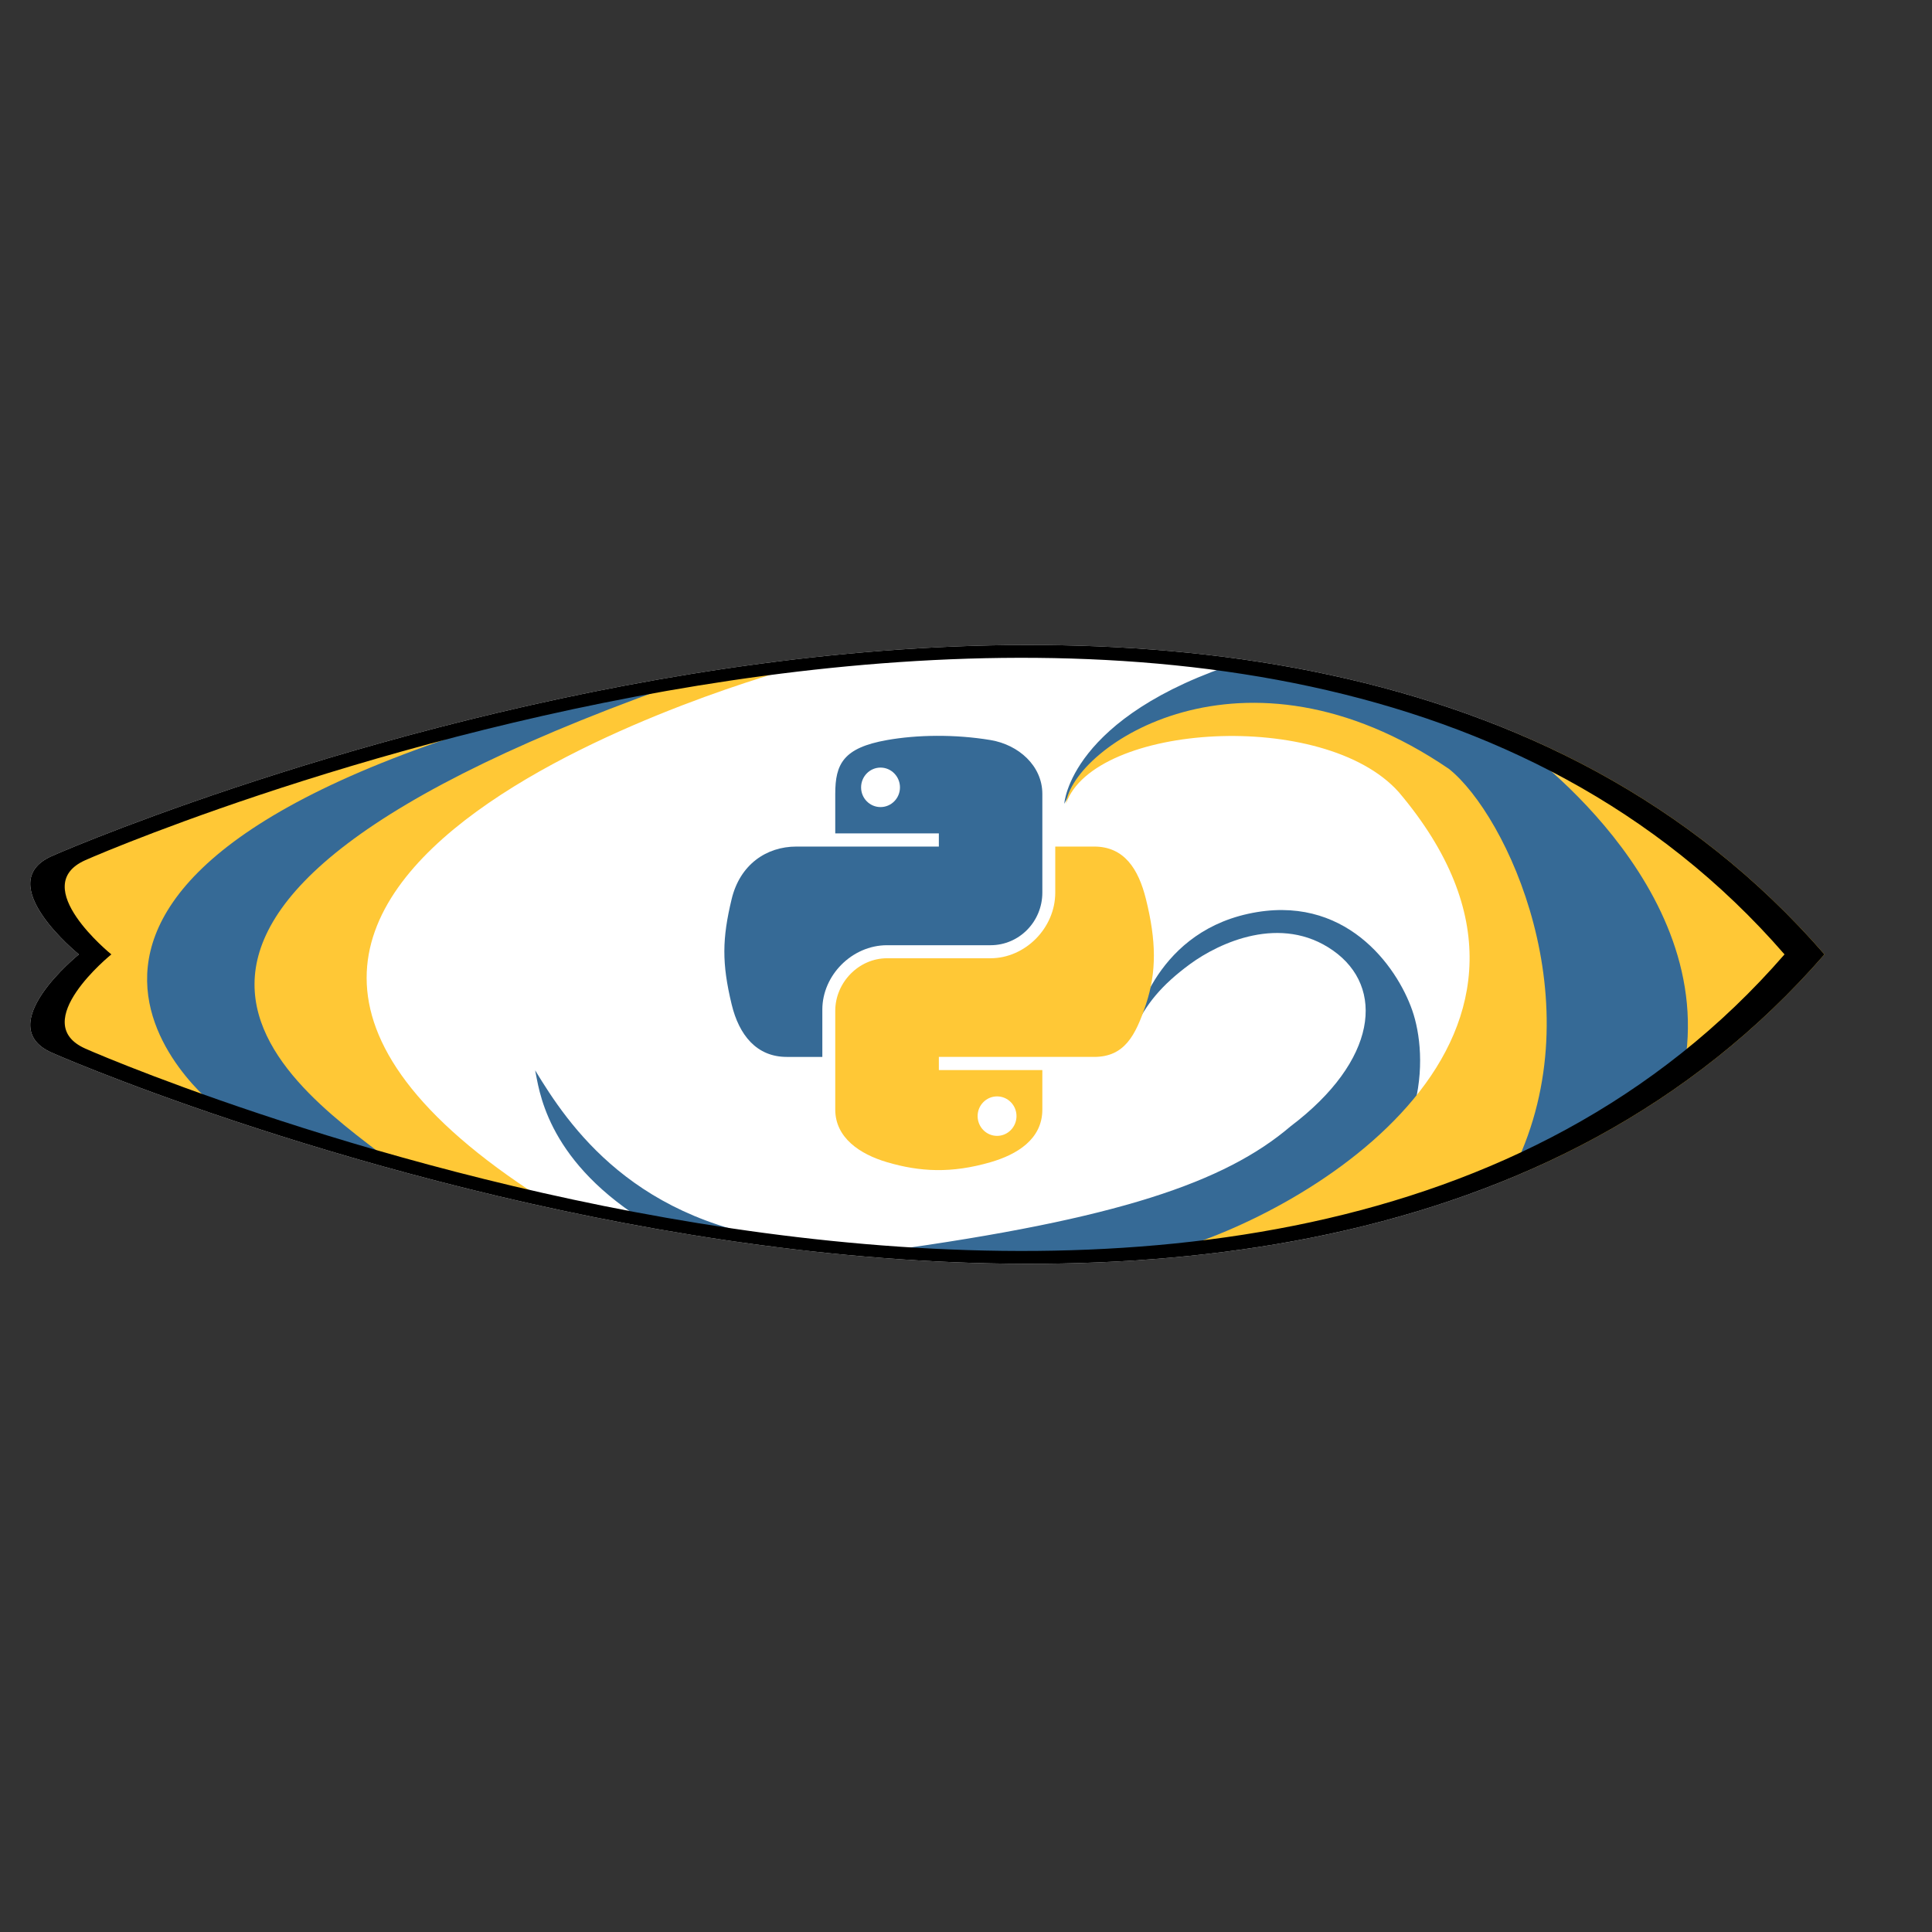 <?xml version="1.0" encoding="UTF-8" standalone="no"?>
<!-- Generator: Adobe Illustrator 14.0.0, SVG Export Plug-In . SVG Version: 6.00 Build 43363)  -->

<svg
   xmlns:dc="http://purl.org/dc/elements/1.1/"
   xmlns:cc="http://creativecommons.org/ns#"
   xmlns:rdf="http://www.w3.org/1999/02/22-rdf-syntax-ns#"
   xmlns:svg="http://www.w3.org/2000/svg"
   xmlns="http://www.w3.org/2000/svg"
   xmlns:xlink="http://www.w3.org/1999/xlink"
   xmlns:sodipodi="http://sodipodi.sourceforge.net/DTD/sodipodi-0.dtd"
   xmlns:inkscape="http://www.inkscape.org/namespaces/inkscape"
   version="1.1"
   x="0px"
   y="0px"
   width="500px"
   height="500px"
   viewBox="0 0 500 500"
   enable-background="new 0 0 500 500"
   xml:space="preserve"
   id="svg2"
   inkscape:version="0.48.2 r9819"
   sodipodi:docname="pythonsd-logo.svg"
   inkscape:export-filename="/Users/dfischer/Projects/logos/png/pythonsd-logo.png"
   inkscape:export-xdpi="90"
   inkscape:export-ydpi="90"><rect x="0" y="0" width="500" height="500" fill="#333333" stroke="none"/><defs
   id="defs56"><radialGradient
     gradientTransform="matrix(2.382716e-8,-0.296,1.437,4.683673e-7,-128.544,150.52)"
     gradientUnits="userSpaceOnUse"
     xlink:href="#linearGradient2795"
     id="radialGradient1480"
     fy="132.286"
     fx="61.519"
     r="29.037"
     cy="132.286"
     cx="61.519" /><linearGradient
     gradientTransform="matrix(0.563,0,0,0.568,-9.4,-5.305)"
     gradientUnits="userSpaceOnUse"
     xlink:href="#linearGradient4689"
     id="linearGradient1478"
     y2="114.398"
     x2="135.665"
     y1="20.604"
     x1="26.649" /><linearGradient
     gradientTransform="matrix(0.563,0,0,0.568,-9.4,-5.305)"
     gradientUnits="userSpaceOnUse"
     xlink:href="#linearGradient4671"
     id="linearGradient1475"
     y2="137.273"
     x2="112.031"
     y1="192.352"
     x1="150.961" /><radialGradient
     gradientTransform="matrix(1,0,0,0.178,0,108.743)"
     gradientUnits="userSpaceOnUse"
     xlink:href="#linearGradient2795"
     id="radialGradient2801"
     fy="132.286"
     fx="61.519"
     r="29.037"
     cy="132.286"
     cx="61.519" /><linearGradient
     gradientTransform="matrix(0.563,0,0,0.568,-11.597,-7.61)"
     gradientUnits="userSpaceOnUse"
     xlink:href="#linearGradient4689"
     id="linearGradient2258"
     y2="76.313"
     x2="26.67"
     y1="76.176"
     x1="172.942" /><linearGradient
     gradientTransform="matrix(0.563,0,0,0.568,-11.597,-7.61)"
     gradientUnits="userSpaceOnUse"
     xlink:href="#linearGradient4671"
     id="linearGradient2255"
     y2="144.757"
     x2="-65.309"
     y1="144.757"
     x1="224.24" /><linearGradient
     gradientTransform="translate(100.27,99.611)"
     gradientUnits="userSpaceOnUse"
     xlink:href="#linearGradient4671"
     id="linearGradient2250"
     y2="144.757"
     x2="-65.309"
     y1="144.757"
     x1="224.24" /><linearGradient
     gradientTransform="translate(100.27,99.611)"
     gradientUnits="userSpaceOnUse"
     xlink:href="#linearGradient4689"
     id="linearGradient2248"
     y2="76.313"
     x2="26.67"
     y1="77.476"
     x1="172.942" /><linearGradient
     gradientTransform="translate(100.27,99.611)"
     gradientUnits="userSpaceOnUse"
     xlink:href="#linearGradient4671"
     id="linearGradient2589"
     y2="144.757"
     x2="-65.309"
     y1="144.757"
     x1="224.24" /><linearGradient
     gradientTransform="translate(100.27,99.611)"
     gradientUnits="userSpaceOnUse"
     xlink:href="#linearGradient4689"
     id="linearGradient2587"
     y2="76.313"
     x2="26.67"
     y1="77.476"
     x1="172.942" /><linearGradient
     gradientTransform="translate(100.27,99.611)"
     gradientUnits="userSpaceOnUse"
     xlink:href="#linearGradient4689"
     id="linearGradient2990"
     y2="76.313"
     x2="26.67"
     y1="77.476"
     x1="172.942" /><linearGradient
     gradientTransform="translate(100.27,99.611)"
     gradientUnits="userSpaceOnUse"
     xlink:href="#linearGradient4671"
     id="linearGradient2987"
     y2="144.757"
     x2="-65.309"
     y1="144.757"
     x1="224.24" /><linearGradient
     id="linearGradient4689"><stop
       id="stop4691"
       offset="0"
       style="stop-color:#5a9fd4;stop-opacity:1" /><stop
       id="stop4693"
       offset="1"
       style="stop-color:#306998;stop-opacity:1" /></linearGradient><linearGradient
     id="linearGradient4671"><stop
       id="stop4673"
       offset="0"
       style="stop-color:#ffd43b;stop-opacity:1" /><stop
       id="stop4675"
       offset="1"
       style="stop-color:#ffe873;stop-opacity:1" /></linearGradient><linearGradient
     id="linearGradient3236"><stop
       id="stop3244"
       offset="0"
       style="stop-color:#f4f4f4;stop-opacity:1" /><stop
       id="stop3240"
       offset="1"
       style="stop-color:#ffffff;stop-opacity:1" /></linearGradient><linearGradient
     id="linearGradient3676"><stop
       id="stop3678"
       offset="0"
       style="stop-color:#b2b2b2;stop-opacity:0.5" /><stop
       id="stop3680"
       offset="1"
       style="stop-color:#b3b3b3;stop-opacity:0" /></linearGradient><linearGradient
     id="linearGradient2787"><stop
       id="stop2789"
       offset="0"
       style="stop-color:#7f7f7f;stop-opacity:0.5" /><stop
       id="stop2791"
       offset="1"
       style="stop-color:#7f7f7f;stop-opacity:0" /></linearGradient><linearGradient
     id="linearGradient2795"><stop
       id="stop2797"
       offset="0"
       style="stop-color:#b8b8b8;stop-opacity:0.498" /><stop
       id="stop2799"
       offset="1"
       style="stop-color:#7f7f7f;stop-opacity:0" /></linearGradient></defs><sodipodi:namedview
   pagecolor="#ffffff"
   bordercolor="#666666"
   borderopacity="1"
   objecttolerance="10"
   gridtolerance="10"
   guidetolerance="10"
   inkscape:pageopacity="0"
   inkscape:pageshadow="2"
   inkscape:window-width="1436"
   inkscape:window-height="1092"
   id="namedview54"
   showgrid="false"
   inkscape:zoom="1.8737012"
   inkscape:cx="249.16792"
   inkscape:cy="277.46083"
   inkscape:window-x="162"
   inkscape:window-y="0"
   inkscape:window-maximized="0"
   inkscape:current-layer="svg2" />
<g
   id="Color"
   transform="matrix(0,1,-1,0,486.995,6.995)">
	<linearGradient
   id="SVGID_1_"
   gradientUnits="userSpaceOnUse"
   x1="240"
   y1="479.165"
   x2="240"
   y2="14.825">
		<stop
   offset="0.123"
   style="stop-color:#FFFFFF"
   id="stop6" />
		<stop
   offset="0.81"
   style="stop-color:#FFFFFF"
   id="stop8" />
		<stop
   offset="0.859"
   style="stop-color:#ffc836;stop-opacity:1;"
   id="stop10" />
	</linearGradient>
	<path
   d="M 240,14.825 C 80.351,153.422 207.544,457.807 214.562,473.597 221.58,489.387 240,466.579 240,466.579 c 0,0 18.42,22.808 25.438,7.018 C 272.456,457.807 399.648,153.422 240,14.825 z"
   id="path12"
   style="fill:url(#SVGID_1_)"
   inkscape:connector-curvature="0" />
	<g
   id="Layer_6">
		<linearGradient
   id="SVGID_2_"
   gradientUnits="userSpaceOnUse"
   x1="231.5"
   y1="474.782"
   x2="231.5"
   y2="347.5">
			<stop
   offset="0"
   style="stop-color:#FCEE21"
   id="stop16" />
			<stop
   offset="1"
   style="stop-color:#FCEE21"
   id="stop18" />
		</linearGradient>
		<path
   d="m 177,347.5 c 0,0 37,120.5 109,65 -5.5,16 -19.5,59.5 -27,59.5 -7.5,0 -19.5,-9.5 -19.5,-9.5 0,0 -14.5,17 -19.5,11 -5,-6 -29,-55.5 -43,-126"
   id="path20"
   style="fill:#ffc836;fill-opacity:1"
   inkscape:connector-curvature="0" />
	</g>
	<g
   id="Layer_4">
		<path
   d="m 169,303.667 c 0,0 56.667,179.333 128,67.333 8.667,-39.333 43.332,-174 -2.667,-270.667 C 261,91 177,98.333 175,161.667 c 0,38 26.031,49.892 26.031,49.892 0,0 -22.602,-1.298 -36.83,-45.892 C 173.201,130 185,95 185,95 185,95 221.668,41.667 270.334,51.333 286.334,75 313,127.5 316.5,178 320,228.5 319,291.5 295,384 c -6.5,25.5 -15.5,47 -15.5,47 0,0 -61.5,80 -106.5,-98 -1,-6 -4,-29.333 -4,-29.333"
   id="path23"
   inkscape:connector-curvature="0"
   style="fill:#366a96;fill-opacity:1"
   sodipodi:nodetypes="ccccccccscccc" />
	</g>
	<g
   id="Layer_5">
		<linearGradient
   id="SVGID_3_"
   gradientUnits="userSpaceOnUse"
   x1="228.523"
   y1="233.985"
   x2="318.733"
   y2="233.985">
			<stop
   offset="0"
   style="stop-color:#E56525"
   id="stop27" />
			<stop
   offset="0.976"
   style="stop-color:#E56525"
   id="stop29" />
		</linearGradient>
		<path
   d="m 259.5,193.5 c 0,0 -24.5,-4.5 -30,-29.5 -5.5,-25 13.5,-38.5 25,-42.5 11.5,-4 38.5,-5 58,25.5 3.5,21.5 14,97.5 -4,174 -16,25 -34,26.5 -38.5,27.5 14,-8.5 40.089,-25.62 44.5,-69 1.5,-14.75 3.488,-12.741 2.25,-21.75 C 308.5,197.75 299,170 284.5,153 c -17,-22.5 -36,-24.5 -45.5,-11 -9.5,13.5 -2,29.5 3.5,37 5.5,7.5 10.5,11.5 17,14.5 z"
   id="path31"
   style="fill:#366a96;fill-opacity:1"
   inkscape:connector-curvature="0" />
	</g>
	<g
   id="Layer_3">
		<path
   d="m 166,282 c 0,0 53,196 137,65 12,-67 17,-93 14,-162 -10,-37 -56,-113.333 -119,-60 -21.667,19.333 -17.791,78.878 3,86.133 C 186.133,209.4 155.731,165.214 192,112 204,97 252.333,74.333 295,95 c 15,43 45,118 0,289 -19,24 -65,101 -127,-78 0,-13 -2,-24 -2,-24"
   id="path34"
   style="fill:#ffc836;fill-opacity:1"
   inkscape:connector-curvature="0"
   sodipodi:nodetypes="cccccccccc" />
	</g>
</g>
<g
   id="Outline"
   transform="matrix(0,1,-1,0,486.995,6.995)">
	<path
   d="M 240,14.825 C 80.351,153.422 207.544,457.807 214.562,473.597 221.58,489.387 240,466.579 240,466.579 c 0,0 18.42,22.808 25.438,7.018 C 272.456,457.807 399.648,153.422 240,14.825 z M 264.383,464.91 C 257.656,480.047 240,458.183 240,458.183 c 0,0 -17.657,21.863 -24.384,6.727 C 208.89,449.775 86.97,158.012 240,25.162 c 153.029,132.85 31.109,424.613 24.383,439.748 z"
   id="path37"
   inkscape:connector-curvature="0" />
</g>
<g
   id="Shadows">
	<linearGradient
   id="SVGID_4_"
   gradientUnits="userSpaceOnUse"
   x1="240"
   y1="243.867"
   x2="271"
   y2="243.867">
		<stop
   offset="0"
   style="stop-color:#020202;stop-opacity:0.26"
   id="stop41" />
		<stop
   offset="1"
   style="stop-color:#020202;stop-opacity:0"
   id="stop43" />
	</linearGradient>
	
	<linearGradient
   id="SVGID_5_"
   gradientUnits="userSpaceOnUse"
   x1="-54"
   y1="91"
   x2="-54"
   y2="91">
		<stop
   offset="0"
   style="stop-color:#020202"
   id="stop48" />
		<stop
   offset="1"
   style="stop-color:#020202"
   id="stop50" />
	</linearGradient>
	<path
   fill="url(#SVGID_5_)"
   d="M-54,91"
   id="path52" />
</g>
<g
   id="g2303"
   transform="translate(-330.867,175.653)"><path
     inkscape:connector-curvature="0"
     d="m 573.248,14.78 c -4.584,0.021 -8.961,0.412 -12.812,1.094 -11.346,2.005 -13.406,6.2 -13.406,13.938 l 0,10.219 26.812,0 0,3.406 -26.812,0 -10.062,0 c -7.792,0 -14.616,4.684 -16.75,13.594 -2.462,10.213 -2.571,16.586 0,27.25 1.906,7.938 6.458,13.594 14.25,13.594 l 9.219,0 0,-12.25 c 0,-8.85 7.657,-16.656 16.75,-16.656 l 26.781,0 c 7.455,0 13.406,-6.138 13.406,-13.625 l 0,-25.531 c 0,-7.266 -6.13,-12.725 -13.406,-13.938 -4.606,-0.767 -9.385,-1.115 -13.969,-1.094 z m -14.5,8.219 c 2.77,0 5.031,2.299 5.031,5.125 0,2.816 -2.262,5.094 -5.031,5.094 -2.779,-1e-6 -5.031,-2.277 -5.031,-5.094 0,-2.826 2.252,-5.125 5.031,-5.125 z"
     style="fill:#366a96;fill-opacity:1"
     id="path1948" /><path
     inkscape:connector-curvature="0"
     d="m 603.967,43.436 0,11.906 c 0,9.231 -7.826,17 -16.75,17 l -26.781,0 c -7.336,0 -13.406,6.278 -13.406,13.625 l 0,25.531 c 0,7.266 6.319,11.54 13.406,13.625 8.487,2.496 16.626,2.947 26.781,0 6.75,-1.954 13.406,-5.888 13.406,-13.625 l 0,-10.219 -26.781,0 0,-3.406 26.781,0 13.406,0 c 7.792,0 10.696,-5.435 13.406,-13.594 2.799,-8.399 2.68,-16.476 0,-27.25 -1.926,-7.757 -5.604,-13.594 -13.406,-13.594 l -10.063,0 z m -15.062,64.656 c 2.779,1e-5 5.031,2.277 5.031,5.094 0,2.826 -2.252,5.125 -5.031,5.125 -2.77,0 -5.031,-2.299 -5.031,-5.125 0,-2.816 2.262,-5.094 5.031,-5.094 z"
     style="fill:#ffc836;fill-opacity:1"
     id="path1950" /></g></svg>